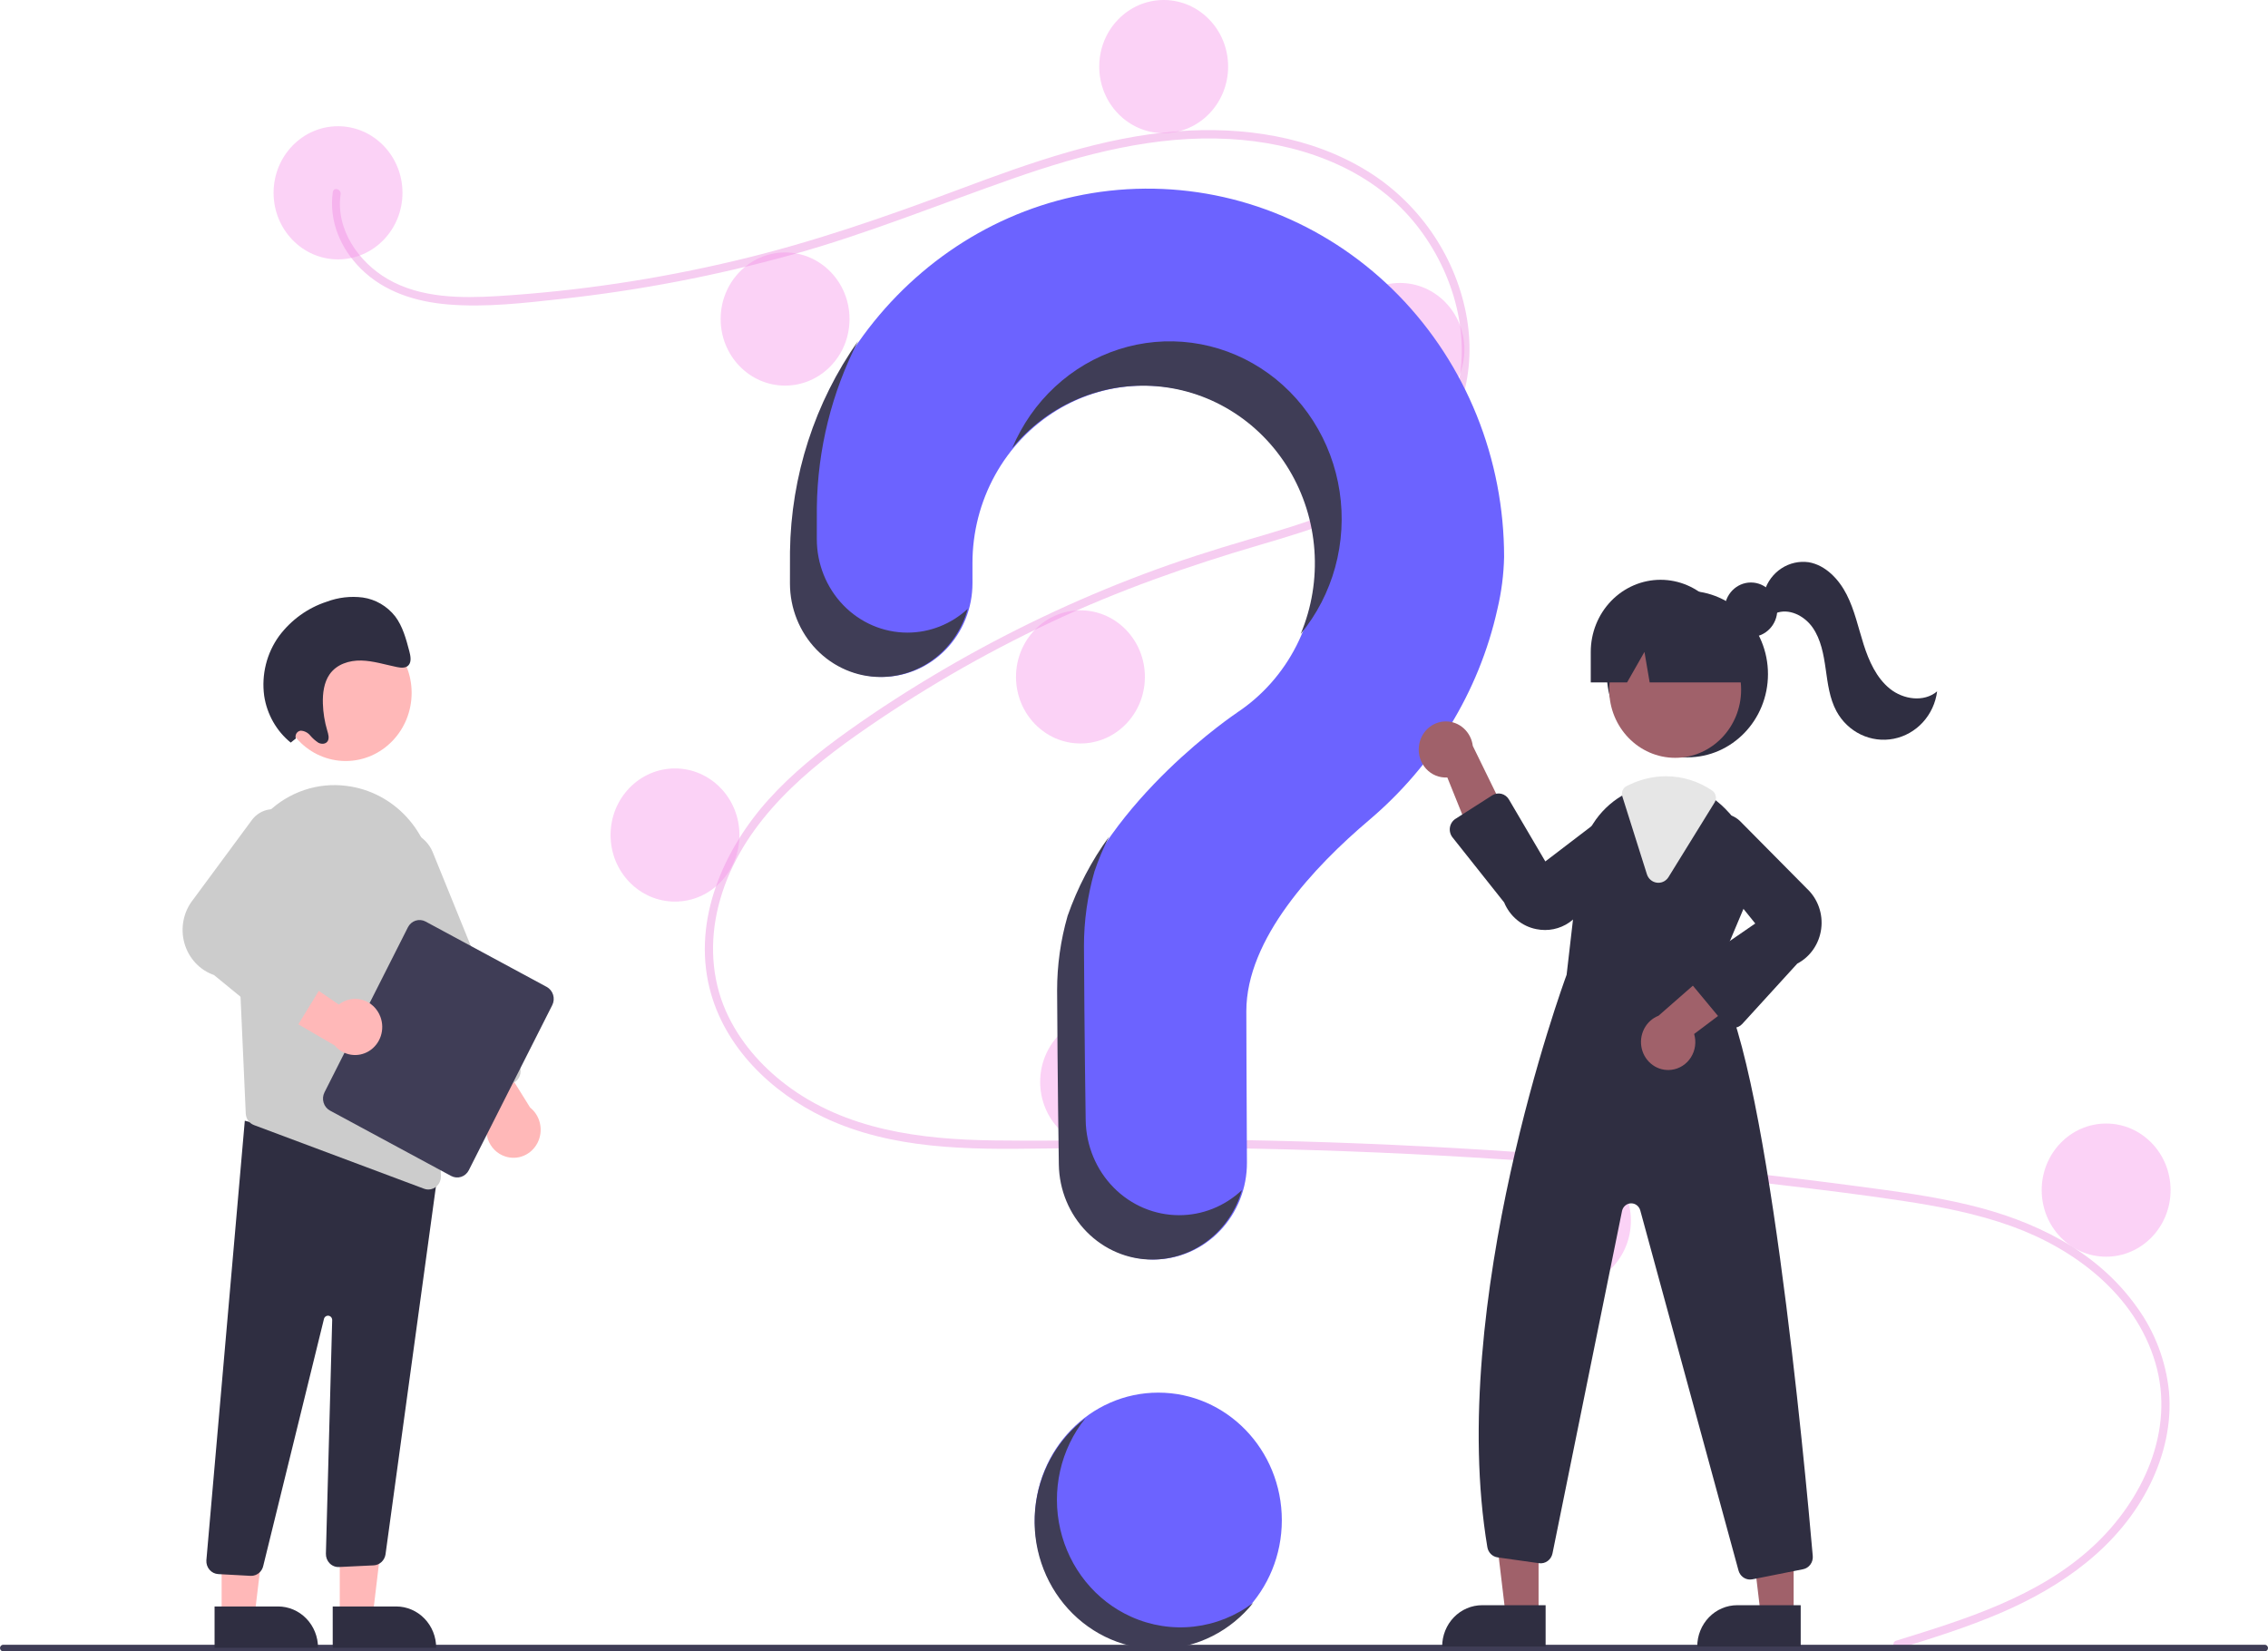 <svg width="515" height="375" viewBox="0 0 515 375" fill="none" xmlns="http://www.w3.org/2000/svg">
<g clip-path="url(#clip0)">
<path d="M263.021 374.205C278.51 374.205 291.067 361.231 291.067 345.226C291.067 329.222 278.51 316.248 263.021 316.248C247.531 316.248 234.975 329.222 234.975 345.226C234.975 361.231 247.531 374.205 263.021 374.205Z" fill="#6C63FF"/>
<path d="M430.571 372.577C446.261 367.708 462.942 362.631 475.386 351.057C486.505 340.714 494.012 324.919 489.406 309.408C484.809 293.928 471.039 283.607 456.822 278.473C448.759 275.561 440.323 273.946 431.891 272.677C422.724 271.297 413.517 270.167 404.314 269.08C367.05 264.676 329.646 261.986 292.102 261.009C273.576 260.527 255.054 260.539 236.526 260.816C219.979 261.065 202.552 261.058 187.202 253.792C175.265 248.141 164.431 237.861 161.105 224.351C157.265 208.756 164.347 192.875 174.506 181.581C179.861 175.627 186.119 170.617 192.575 166.009C199.579 161.011 206.827 156.367 214.232 152.031C228.817 143.497 244.065 136.234 259.818 130.317C267.589 127.397 275.475 124.879 283.43 122.555C290.147 120.593 296.885 118.628 303.377 115.954C315.927 110.786 327.863 102.032 331.054 87.68C334.078 74.078 328.979 59.312 320.04 49.207C309.697 37.517 294.103 32.392 279.153 31.563C262.369 30.632 245.972 34.972 230.196 40.481C213.37 46.356 196.907 53.111 179.726 57.87C162.688 62.584 145.321 65.92 127.782 67.847C119.196 68.791 110.35 69.858 101.713 69.135C94.475 68.529 87.273 66.329 81.938 61.021C77.364 56.469 74.639 50.214 75.576 43.613C75.746 42.414 77.509 42.924 77.34 44.116C76.199 52.151 81.486 59.555 88 63.348C95.528 67.732 104.69 67.738 113.072 67.237C131.246 66.102 149.298 63.406 167.039 59.176C184.472 55.062 201.282 49.18 218.074 42.898C234.021 36.931 250.325 31.107 267.362 29.815C282.145 28.693 297.696 30.919 310.574 38.901C321.893 45.916 330.216 57.616 332.868 71.041C335.459 84.16 331.87 97.365 322.259 106.52C312.308 115.998 298.663 120.051 285.947 123.783C269.819 128.517 254.037 134.051 238.761 141.235C223.276 148.498 208.426 157.124 194.374 167.019C180.811 176.596 167.425 188.646 163.135 205.732C161.137 213.69 161.506 222.131 164.85 229.649C167.822 236.333 172.719 241.955 178.423 246.292C192.032 256.639 209.184 258.763 225.622 258.974C244.085 259.212 262.548 258.568 281.017 258.881C318.655 259.519 356.216 261.887 393.701 265.983C403.094 267.01 412.474 268.145 421.843 269.389C430.27 270.508 438.726 271.619 447.011 273.606C461.743 277.139 476.078 283.933 485.234 296.839C489.298 302.433 491.816 309.062 492.518 316.019C493.159 323.279 491.439 330.552 488.262 337.01C481.231 351.305 468.061 360.397 454.074 366.37C446.583 369.569 438.813 371.993 431.057 374.4C429.927 374.75 429.445 372.927 430.571 372.577L430.571 372.577Z" fill="#F6CDF1"/>
<path d="M76.757 58.903C84.838 58.903 91.39 52.133 91.39 43.783C91.39 35.433 84.838 28.664 76.757 28.664C68.675 28.664 62.124 35.433 62.124 43.783C62.124 52.133 68.675 58.903 76.757 58.903Z" fill="#F58EE9" fill-opacity="0.4"/>
<path d="M178.272 87.567C186.354 87.567 192.905 80.797 192.905 72.447C192.905 64.097 186.354 57.328 178.272 57.328C170.191 57.328 163.64 64.097 163.64 72.447C163.64 80.797 170.191 87.567 178.272 87.567Z" fill="#F58EE9" fill-opacity="0.4"/>
<path d="M264.24 30.239C272.322 30.239 278.873 23.47 278.873 15.119C278.873 6.769 272.322 0 264.24 0C256.159 0 249.607 6.769 249.607 15.119C249.607 23.47 256.159 30.239 264.24 30.239Z" fill="#F58EE9" fill-opacity="0.4"/>
<path d="M317.894 94.496C325.976 94.496 332.527 87.727 332.527 79.377C332.527 71.027 325.976 64.257 317.894 64.257C309.813 64.257 303.261 71.027 303.261 79.377C303.261 87.727 309.813 94.496 317.894 94.496Z" fill="#F58EE9" fill-opacity="0.4"/>
<path d="M245.34 168.833C253.421 168.833 259.973 162.064 259.973 153.714C259.973 145.364 253.421 138.595 245.34 138.595C237.258 138.595 230.707 145.364 230.707 153.714C230.707 162.064 237.258 168.833 245.34 168.833Z" fill="#F58EE9" fill-opacity="0.4"/>
<path d="M153.274 204.742C161.356 204.742 167.907 197.973 167.907 189.623C167.907 181.272 161.356 174.503 153.274 174.503C145.193 174.503 138.642 181.272 138.642 189.623C138.642 197.973 145.193 204.742 153.274 204.742Z" fill="#F58EE9" fill-opacity="0.4"/>
<path d="M478.246 285.379C486.327 285.379 492.878 278.61 492.878 270.259C492.878 261.909 486.327 255.14 478.246 255.14C470.164 255.14 463.613 261.909 463.613 270.259C463.613 278.61 470.164 285.379 478.246 285.379Z" fill="#F58EE9" fill-opacity="0.4"/>
<path d="M250.827 260.81C258.909 260.81 265.46 254.041 265.46 245.69C265.46 237.34 258.909 230.571 250.827 230.571C242.746 230.571 236.194 237.34 236.194 245.69C236.194 254.041 242.746 260.81 250.827 260.81Z" fill="#F58EE9" fill-opacity="0.4"/>
<path d="M355.696 292.309C363.777 292.309 370.329 285.539 370.329 277.189C370.329 268.839 363.777 262.07 355.696 262.07C347.614 262.07 341.063 268.839 341.063 277.189C341.063 285.539 347.614 292.309 355.696 292.309Z" fill="#F58EE9" fill-opacity="0.4"/>
<path d="M260.017 42.84C216.184 43.16 180.294 79.965 179.672 125.252C179.666 125.67 179.663 128.61 179.664 132.455C179.664 138.093 181.832 143.5 185.69 147.486C189.548 151.473 194.781 153.713 200.237 153.714H200.237C202.942 153.713 205.62 153.162 208.119 152.092C210.618 151.021 212.888 149.452 214.799 147.475C216.711 145.498 218.227 143.151 219.26 140.568C220.293 137.985 220.824 135.217 220.822 132.422C220.819 129.806 220.818 127.996 220.818 127.885C220.817 120.886 222.579 114.007 225.931 107.925C229.283 101.843 234.109 96.767 239.935 93.197C245.762 89.627 252.387 87.686 259.16 87.564C265.933 87.442 272.619 89.144 278.562 92.502C284.506 95.861 289.5 100.76 293.055 106.717C296.61 112.675 298.603 119.486 298.837 126.481C299.072 133.476 297.54 140.413 294.392 146.611C291.245 152.808 286.59 158.053 280.886 161.828L280.893 161.837C280.893 161.837 251.61 181.315 242.683 208.036L242.69 208.038C241.121 213.512 240.325 219.192 240.329 224.901C240.329 227.248 240.462 247.783 240.72 264.45C240.811 270.2 243.085 275.684 247.054 279.717C251.022 283.75 256.366 286.01 261.932 286.009H261.932C264.729 286.009 267.498 285.437 270.081 284.327C272.663 283.217 275.007 281.59 276.979 279.54C278.951 277.49 280.511 275.058 281.569 272.383C282.627 269.708 283.163 266.843 283.146 263.953C283.056 248.689 283.008 230.916 283.008 229.626C283.008 213.218 298.327 196.871 310.91 186.21C325.4 173.933 335.827 157.204 340.015 138.332C340.942 134.447 341.453 130.468 341.539 126.468C341.539 115.434 339.426 104.51 335.322 94.325C331.218 84.139 325.204 74.893 317.626 67.12C310.048 59.346 301.057 53.199 291.169 49.032C281.282 44.865 270.694 42.761 260.017 42.84Z" fill="#6C63FF"/>
<path d="M514.274 375H0.726C0.534 374.999 0.35 374.92 0.214 374.78C0.078 374.639 0.002 374.449 0.002 374.25C0.002 374.051 0.078 373.861 0.214 373.72C0.35 373.58 0.534 373.5 0.726 373.5H514.274C514.466 373.5 514.651 373.579 514.787 373.72C514.923 373.86 515 374.051 515 374.25C515 374.449 514.923 374.64 514.787 374.78C514.651 374.921 514.466 375 514.274 375Z" fill="#3F3D56"/>
<path d="M383.167 171.981C393.268 171.981 401.458 163.519 401.458 153.081C401.458 142.644 393.268 134.182 383.167 134.182C373.065 134.182 364.875 142.644 364.875 153.081C364.875 163.519 373.065 171.981 383.167 171.981Z" fill="#2F2E41"/>
<path d="M349.367 366.727H341.892L338.336 336.937H349.368L349.367 366.727Z" fill="#A0616A"/>
<path d="M336.553 364.52H350.968V373.898H327.476C327.476 372.667 327.711 371.447 328.167 370.309C328.623 369.171 329.292 368.137 330.135 367.267C330.977 366.396 331.978 365.705 333.079 365.234C334.18 364.762 335.361 364.52 336.553 364.52Z" fill="#2F2E41"/>
<path d="M407.288 366.727H399.814L396.257 336.937H407.29L407.288 366.727Z" fill="#A0616A"/>
<path d="M394.474 364.52H408.89V373.898H385.397C385.397 372.667 385.632 371.447 386.088 370.309C386.545 369.171 387.213 368.137 388.056 367.267C388.899 366.396 389.899 365.705 391.001 365.234C392.102 364.762 393.282 364.52 394.474 364.52Z" fill="#2F2E41"/>
<path d="M380.387 172.091C388.657 172.091 395.361 165.164 395.361 156.618C395.361 148.073 388.657 141.145 380.387 141.145C372.116 141.145 365.412 148.073 365.412 156.618C365.412 165.164 372.116 172.091 380.387 172.091Z" fill="#A0616A"/>
<path d="M389.312 222.007L396.013 206.1C397.64 202.368 398.106 198.207 397.347 194.19C396.588 190.173 394.642 186.498 391.775 183.673C391.187 183.072 390.561 182.51 389.903 181.991C386.597 179.319 382.523 177.862 378.325 177.852C375.503 177.863 372.716 178.504 370.155 179.729C369.936 179.83 369.722 179.937 369.503 180.044C369.082 180.252 368.668 180.479 368.265 180.712C365.64 182.269 363.407 184.442 361.744 187.055C360.081 189.668 359.036 192.649 358.693 195.756L355.736 221.358C354.992 223.368 328.458 295.941 337.738 351.347C337.836 351.939 338.116 352.482 338.535 352.898C338.954 353.314 339.49 353.581 340.066 353.659L349.474 354.982C350.161 355.079 350.858 354.904 351.425 354.491C351.992 354.078 352.386 353.459 352.529 352.758L368.314 275.013C368.412 274.53 368.665 274.095 369.03 273.777C369.396 273.46 369.855 273.278 370.332 273.262C370.809 273.245 371.279 273.394 371.664 273.685C372.05 273.977 372.33 274.393 372.46 274.868L394.763 356.626C394.922 357.22 395.265 357.744 395.739 358.117C396.214 358.491 396.794 358.693 397.391 358.693C397.569 358.691 397.746 358.675 397.921 358.642L409.414 356.355C410.082 356.226 410.679 355.844 411.089 355.284C411.498 354.723 411.69 354.025 411.627 353.325C409.938 333.865 400.963 236.389 389.312 222.007Z" fill="#2F2E41"/>
<path d="M322.19 169.495C322.086 170.415 322.179 171.347 322.461 172.226C322.744 173.105 323.209 173.909 323.825 174.582C324.441 175.255 325.192 175.78 326.026 176.12C326.859 176.461 327.755 176.608 328.65 176.553L337.02 197.337L343.352 187.639L334.432 169.389C334.242 167.842 333.509 166.421 332.372 165.395C331.236 164.369 329.775 163.81 328.266 163.823C326.757 163.836 325.305 164.421 324.185 165.466C323.065 166.511 322.356 167.945 322.19 169.495L322.19 169.495Z" fill="#A0616A"/>
<path d="M379.557 242.935C380.447 242.825 381.302 242.515 382.064 242.026C382.825 241.538 383.474 240.882 383.963 240.107C384.453 239.331 384.773 238.454 384.899 237.537C385.025 236.62 384.955 235.686 384.694 234.8L402.306 221.546L391.703 217.444L376.604 230.659C375.193 231.21 374.026 232.278 373.326 233.659C372.625 235.04 372.439 236.639 372.803 238.152C373.167 239.665 374.055 240.988 375.3 241.869C376.545 242.751 378.059 243.13 379.557 242.935Z" fill="#A0616A"/>
<path d="M350.847 211.193C350.171 211.193 349.498 211.124 348.836 210.989C347.234 210.674 345.731 209.956 344.461 208.9C343.191 207.843 342.191 206.48 341.551 204.931L329.824 190.156C329.576 189.843 329.395 189.48 329.295 189.09C329.194 188.699 329.175 188.291 329.239 187.893C329.303 187.494 329.449 187.114 329.667 186.779C329.884 186.443 330.169 186.16 330.501 185.947L338.845 180.611C339.153 180.414 339.495 180.282 339.853 180.222C340.211 180.163 340.576 180.177 340.929 180.264C341.281 180.352 341.613 180.51 341.906 180.731C342.199 180.951 342.446 181.23 342.634 181.55L350.9 195.619L366.728 183.532C367.989 182.85 369.445 182.658 370.83 182.993C372.216 183.328 373.439 184.166 374.275 185.356C375.112 186.545 375.506 188.006 375.387 189.471C375.267 190.936 374.641 192.308 373.624 193.336L357.825 208.226C355.969 210.128 353.461 211.194 350.847 211.193Z" fill="#2F2E41"/>
<path d="M393.617 233.414C393.596 233.414 393.574 233.414 393.553 233.414C393.168 233.404 392.789 233.311 392.442 233.141C392.094 232.97 391.785 232.726 391.534 232.424L384.116 223.483C383.864 223.178 383.676 222.822 383.567 222.437C383.457 222.052 383.428 221.648 383.481 221.251C383.534 220.853 383.668 220.472 383.875 220.132C384.081 219.792 384.354 219.502 384.677 219.279L398.567 209.711L385.984 194.08C385.252 192.819 384.983 191.328 385.227 189.88C385.472 188.431 386.212 187.122 387.313 186.191C388.414 185.259 389.803 184.769 391.226 184.808C392.648 184.848 394.009 185.415 395.061 186.405L410.354 201.848C411.558 202.984 412.477 204.405 413.032 205.989C413.587 207.573 413.762 209.272 413.542 210.941C413.321 212.61 412.712 214.199 411.767 215.571C410.821 216.943 409.568 218.058 408.113 218.82L395.614 232.524C395.357 232.805 395.048 233.029 394.704 233.182C394.361 233.335 393.991 233.414 393.617 233.414Z" fill="#2F2E41"/>
<path d="M376.579 200.467C376.46 200.467 376.341 200.459 376.223 200.444C375.706 200.379 375.219 200.162 374.818 199.82C374.417 199.477 374.119 199.023 373.961 198.51L368.387 180.853C368.247 180.406 368.268 179.923 368.447 179.491C368.626 179.06 368.949 178.71 369.358 178.506L369.539 178.418C369.703 178.337 369.866 178.258 370.031 178.181C372.631 176.936 375.46 176.286 378.325 176.277C382.045 176.284 385.681 177.413 388.789 179.526C389.205 179.812 389.496 180.256 389.599 180.762C389.702 181.268 389.608 181.796 389.338 182.231L378.882 199.157C378.637 199.559 378.297 199.89 377.894 200.119C377.491 200.348 377.039 200.468 376.579 200.467Z" fill="#E6E6E6"/>
<path d="M397.587 144.644C400.893 144.644 403.573 141.875 403.573 138.46C403.573 135.044 400.893 132.276 397.587 132.276C394.282 132.276 391.602 135.044 391.602 138.46C391.602 141.875 394.282 144.644 397.587 144.644Z" fill="#2F2E41"/>
<path d="M377.07 131.662C372.865 131.662 368.833 133.388 365.86 136.46C362.887 139.531 361.217 143.697 361.217 148.042V154.971H369.466L373.411 148.042L374.595 154.971H399.629L392.922 148.042C392.922 143.697 391.252 139.531 388.279 136.46C385.306 133.388 381.274 131.662 377.07 131.662Z" fill="#2F2E41"/>
<path d="M400.664 134.224C401.325 132.085 402.696 130.256 404.534 129.059C406.371 127.861 408.559 127.371 410.712 127.675C414.526 128.334 417.542 131.502 419.339 135.04C421.136 138.578 421.966 142.538 423.174 146.334C424.382 150.13 426.095 153.946 429.144 156.404C432.194 158.861 436.874 159.527 439.869 157C439.527 159.634 438.392 162.09 436.624 164.022C434.857 165.953 432.547 167.261 430.02 167.761C427.494 168.261 424.879 167.928 422.546 166.809C420.213 165.689 418.279 163.841 417.019 161.524C415.439 158.618 415.031 155.213 414.562 151.916C414.093 148.618 413.484 145.207 411.598 142.504C409.711 139.801 406.179 138.035 403.181 139.266L400.664 134.224Z" fill="#2F2E41"/>
<path d="M206.046 143.659C200.59 143.658 195.357 141.418 191.499 137.431C187.641 133.444 185.473 128.037 185.473 122.399C185.472 118.554 185.475 115.614 185.481 115.196C185.654 102.025 188.864 89.087 194.845 77.455C185.019 91.354 179.616 108.065 179.384 125.276C179.378 125.694 179.375 128.634 179.376 132.479C179.376 138.117 181.544 143.524 185.402 147.511C189.26 151.497 194.493 153.737 199.949 153.738C204.433 153.736 208.794 152.222 212.369 149.426C215.944 146.63 218.538 142.705 219.757 138.247C215.99 141.737 211.106 143.665 206.046 143.659Z" fill="#3F3D56"/>
<path d="M261.411 87.635C267.719 87.947 273.86 89.835 279.306 93.139C284.752 96.442 289.341 101.062 292.679 106.602C296.016 112.142 298.002 118.435 298.467 124.943C298.932 131.451 297.861 137.978 295.347 143.963C298.984 139.55 301.657 134.379 303.184 128.801C304.711 123.224 305.056 117.372 304.196 111.644C303.336 105.916 301.29 100.447 298.199 95.611C295.108 90.774 291.044 86.682 286.284 83.615C281.524 80.549 276.179 78.578 270.615 77.839C265.052 77.099 259.399 77.608 254.042 79.331C248.686 81.053 243.752 83.949 239.577 87.82C235.402 91.692 232.084 96.448 229.849 101.764C233.712 97.069 238.566 93.354 244.039 90.904C249.511 88.454 255.455 87.336 261.411 87.635Z" fill="#3F3D56"/>
<path d="M267.741 275.953C262.174 275.955 256.831 273.695 252.863 269.662C248.894 265.628 246.62 260.145 246.529 254.394C246.271 237.727 246.138 217.193 246.138 214.846C246.134 209.136 246.929 203.457 248.499 197.983L248.492 197.981C249.419 195.233 250.538 192.559 251.842 189.979C247.841 195.488 244.657 201.582 242.395 208.06L242.402 208.062C240.832 213.536 240.037 219.216 240.041 224.925C240.041 227.272 240.174 247.807 240.432 264.474C240.523 270.224 242.797 275.708 246.766 279.741C250.734 283.774 256.077 286.034 261.644 286.033C266.233 286.032 270.699 284.494 274.371 281.649C278.043 278.804 280.723 274.805 282.009 270.253C278.109 273.927 273.019 275.961 267.741 275.953Z" fill="#3F3D56"/>
<path d="M77.152 367.014L84.627 367.013L88.183 337.223L77.15 337.224L77.152 367.014Z" fill="#FFB8B8"/>
<path d="M99.043 374.185L75.551 374.186L75.55 364.808L89.966 364.807C92.373 364.807 94.682 365.795 96.384 367.553C98.087 369.312 99.043 371.697 99.043 374.185L99.043 374.185Z" fill="#2F2E41"/>
<path d="M50.326 367.014L57.8 367.013L61.356 337.223L50.324 337.224L50.326 367.014Z" fill="#FFB8B8"/>
<path d="M72.216 374.185L48.724 374.186L48.723 364.808L63.139 364.807C65.546 364.807 67.855 365.795 69.557 367.553C71.259 369.312 72.216 371.697 72.216 374.185L72.216 374.185Z" fill="#2F2E41"/>
<path d="M56.858 357.852L49.556 357.455C49.18 357.435 48.811 357.337 48.471 357.169C48.132 357 47.828 356.763 47.577 356.472C47.326 356.181 47.134 355.841 47.011 355.473C46.889 355.105 46.838 354.715 46.862 354.326L55.589 254.497L95.775 265.701L99.647 264.61L87.539 352.986C87.436 353.65 87.116 354.259 86.633 354.711C86.15 355.163 85.532 355.431 84.882 355.471L77.011 355.849C76.618 355.872 76.224 355.81 75.855 355.667C75.486 355.525 75.149 355.304 74.866 355.02C74.584 354.736 74.361 354.395 74.213 354.018C74.065 353.64 73.994 353.235 74.004 352.828L75.43 299.787C75.437 299.541 75.355 299.302 75.199 299.117C75.044 298.931 74.827 298.813 74.591 298.784C74.355 298.756 74.118 298.82 73.925 298.963C73.733 299.107 73.599 299.32 73.551 299.56L59.798 355.51C59.668 356.173 59.319 356.77 58.811 357.198C58.303 357.626 57.667 357.859 57.012 357.856C56.961 357.856 56.909 357.855 56.858 357.852Z" fill="#2F2E41"/>
<path d="M78.494 172.815C86.764 172.815 93.469 165.887 93.469 157.342C93.469 148.796 86.764 141.869 78.494 141.869C70.224 141.869 63.519 148.796 63.519 157.342C63.519 165.887 70.224 172.815 78.494 172.815Z" fill="#FFB8B8"/>
<path d="M53.562 202.8L55.208 239.507L55.804 252.862C55.827 253.443 56.018 254.004 56.352 254.473C56.686 254.941 57.148 255.296 57.678 255.492L96.294 269.946C96.606 270.066 96.937 270.126 97.269 270.123C97.65 270.124 98.027 270.047 98.377 269.895C98.728 269.743 99.046 269.52 99.311 269.238C99.577 268.957 99.784 268.623 99.922 268.257C100.06 267.89 100.125 267.499 100.113 267.106L98.53 201.105C98.426 195.69 96.496 190.483 93.075 186.38C89.653 182.277 84.953 179.536 79.785 178.63C79.412 178.571 79.032 178.512 78.652 178.46C75.447 178.049 72.194 178.368 69.122 179.396C66.05 180.423 63.233 182.134 60.87 184.407C58.422 186.733 56.499 189.586 55.237 192.764C53.974 195.942 53.402 199.368 53.562 202.8L53.562 202.8Z" fill="#CCCCCC"/>
<path d="M114.741 262.621C113.828 262.329 112.993 261.819 112.304 261.134C111.615 260.449 111.091 259.607 110.773 258.675C110.455 257.743 110.352 256.747 110.473 255.767C110.593 254.787 110.934 253.849 111.468 253.029L98.373 235.037L109.673 234.314L120.376 251.511C121.522 252.426 122.319 253.729 122.628 255.191C122.937 256.653 122.738 258.181 122.066 259.506C121.393 260.832 120.291 261.871 118.952 262.44C117.612 263.01 116.122 263.074 114.741 262.621H114.741Z" fill="#FFB8B8"/>
<path d="M105.534 249.773C105.187 249.628 104.871 249.413 104.605 249.14C104.339 248.868 104.128 248.544 103.984 248.187L84.256 199.619C83.868 198.668 83.666 197.648 83.661 196.616C83.656 195.585 83.847 194.562 84.225 193.607C84.602 192.652 85.158 191.783 85.861 191.05C86.563 190.317 87.399 189.734 88.319 189.335C89.24 188.936 90.228 188.728 91.226 188.723C92.224 188.719 93.214 188.917 94.138 189.308C95.062 189.699 95.902 190.274 96.611 191C97.32 191.727 97.883 192.59 98.269 193.542L117.998 242.11C118.29 242.83 118.293 243.64 118.007 244.363C117.721 245.085 117.17 245.661 116.473 245.964L107.715 249.762C107.37 249.913 107 249.992 106.625 249.994C106.251 249.995 105.88 249.921 105.534 249.773L105.534 249.773Z" fill="#CCCCCC"/>
<path d="M73.68 248.06L92.629 210.571C92.994 209.85 93.621 209.308 94.373 209.065C95.124 208.821 95.939 208.895 96.637 209.271L124.142 224.113C124.84 224.491 125.364 225.139 125.6 225.916C125.836 226.692 125.764 227.534 125.4 228.255L106.451 265.745C106.086 266.465 105.458 267.007 104.707 267.251C103.955 267.495 103.141 267.42 102.442 267.044L74.938 252.202C74.24 251.825 73.716 251.176 73.48 250.4C73.244 249.623 73.316 248.782 73.68 248.06Z" fill="#3F3D56"/>
<path d="M86.388 230.932C86.051 230.007 85.51 229.177 84.807 228.507C84.104 227.837 83.26 227.345 82.34 227.072C81.421 226.799 80.453 226.752 79.513 226.935C78.573 227.117 77.688 227.524 76.927 228.122L58.771 215.678L58.74 227.376L75.986 237.4C76.938 238.528 78.244 239.274 79.675 239.506C81.106 239.738 82.57 239.443 83.811 238.671C85.052 237.899 85.99 236.701 86.461 235.286C86.933 233.871 86.906 232.329 86.388 230.932Z" fill="#FFB8B8"/>
<path d="M63.432 233.563L48.594 221.419C46.989 220.862 45.538 219.911 44.367 218.647C43.196 217.383 42.339 215.845 41.87 214.164C41.401 212.483 41.334 210.709 41.674 208.995C42.014 207.281 42.752 205.679 43.824 204.324L57.297 186.08C58.233 184.898 59.55 184.104 61.006 183.842C62.462 183.58 63.962 183.869 65.229 184.655C66.496 185.442 67.448 186.673 67.909 188.124C68.37 189.575 68.31 191.15 67.741 192.559L57.081 210.577L72.746 218.254C73.111 218.432 73.434 218.689 73.695 219.006C73.957 219.323 74.15 219.694 74.262 220.094C74.374 220.494 74.403 220.915 74.347 221.327C74.29 221.74 74.15 222.135 73.934 222.487L67.611 232.828C67.397 233.177 67.114 233.475 66.782 233.704C66.449 233.933 66.074 234.088 65.68 234.157C65.664 234.16 65.648 234.163 65.633 234.165C65.245 234.226 64.85 234.203 64.472 234.1C64.094 233.996 63.739 233.814 63.432 233.563Z" fill="#CCCCCC"/>
<path d="M67.179 167.703C67.114 167.508 67.094 167.302 67.119 167.098C67.144 166.894 67.214 166.699 67.323 166.528C67.433 166.357 67.578 166.213 67.749 166.109C67.921 166.005 68.112 165.943 68.311 165.927C68.716 165.95 69.113 166.057 69.477 166.243C69.841 166.428 70.166 166.688 70.43 167.007C70.972 167.653 71.603 168.213 72.302 168.668C73.027 169.046 74.009 168.992 74.422 168.273C74.81 167.597 74.544 166.693 74.309 165.908C73.712 163.912 73.378 161.842 73.316 159.753C73.248 157.422 73.566 154.989 74.816 153.171C76.427 150.825 79.31 149.934 82.038 149.998C84.766 150.063 87.449 150.933 90.151 151.483C91.084 151.673 92.18 151.77 92.804 151.023C93.468 150.229 93.224 148.943 92.942 147.871C92.21 145.088 91.433 142.211 89.731 139.963C87.892 137.628 85.264 136.099 82.378 135.686C79.607 135.331 76.794 135.661 74.17 136.648C69.895 138.041 66.134 140.748 63.389 144.409C60.559 148.302 59.336 153.194 59.988 158.016C60.624 162.216 62.778 166.011 66.015 168.634L67.179 167.703Z" fill="#2F2E41"/>
<path d="M256.842 367.137C252.858 365.344 249.331 362.619 246.541 359.177C243.751 355.734 241.773 351.669 240.764 347.302C239.754 342.934 239.741 338.385 240.725 334.011C241.709 329.638 243.664 325.56 246.434 322.101C243.222 324.524 240.545 327.625 238.582 331.199C236.619 334.773 235.414 338.737 235.047 342.828C234.679 346.92 235.159 351.046 236.453 354.931C237.746 358.817 239.825 362.374 242.551 365.366C245.278 368.358 248.588 370.717 252.264 372.286C255.94 373.855 259.896 374.598 263.871 374.466C267.846 374.334 271.749 373.33 275.319 371.521C278.89 369.711 282.048 367.138 284.582 363.971C280.629 366.957 275.988 368.82 271.121 369.376C266.253 369.931 261.33 369.159 256.842 367.137Z" fill="#3F3D56"/>
</g>
<defs>
<clipPath id="clip0">
<rect width="515" height="375" fill="white"/>
</clipPath>
</defs>
</svg>

